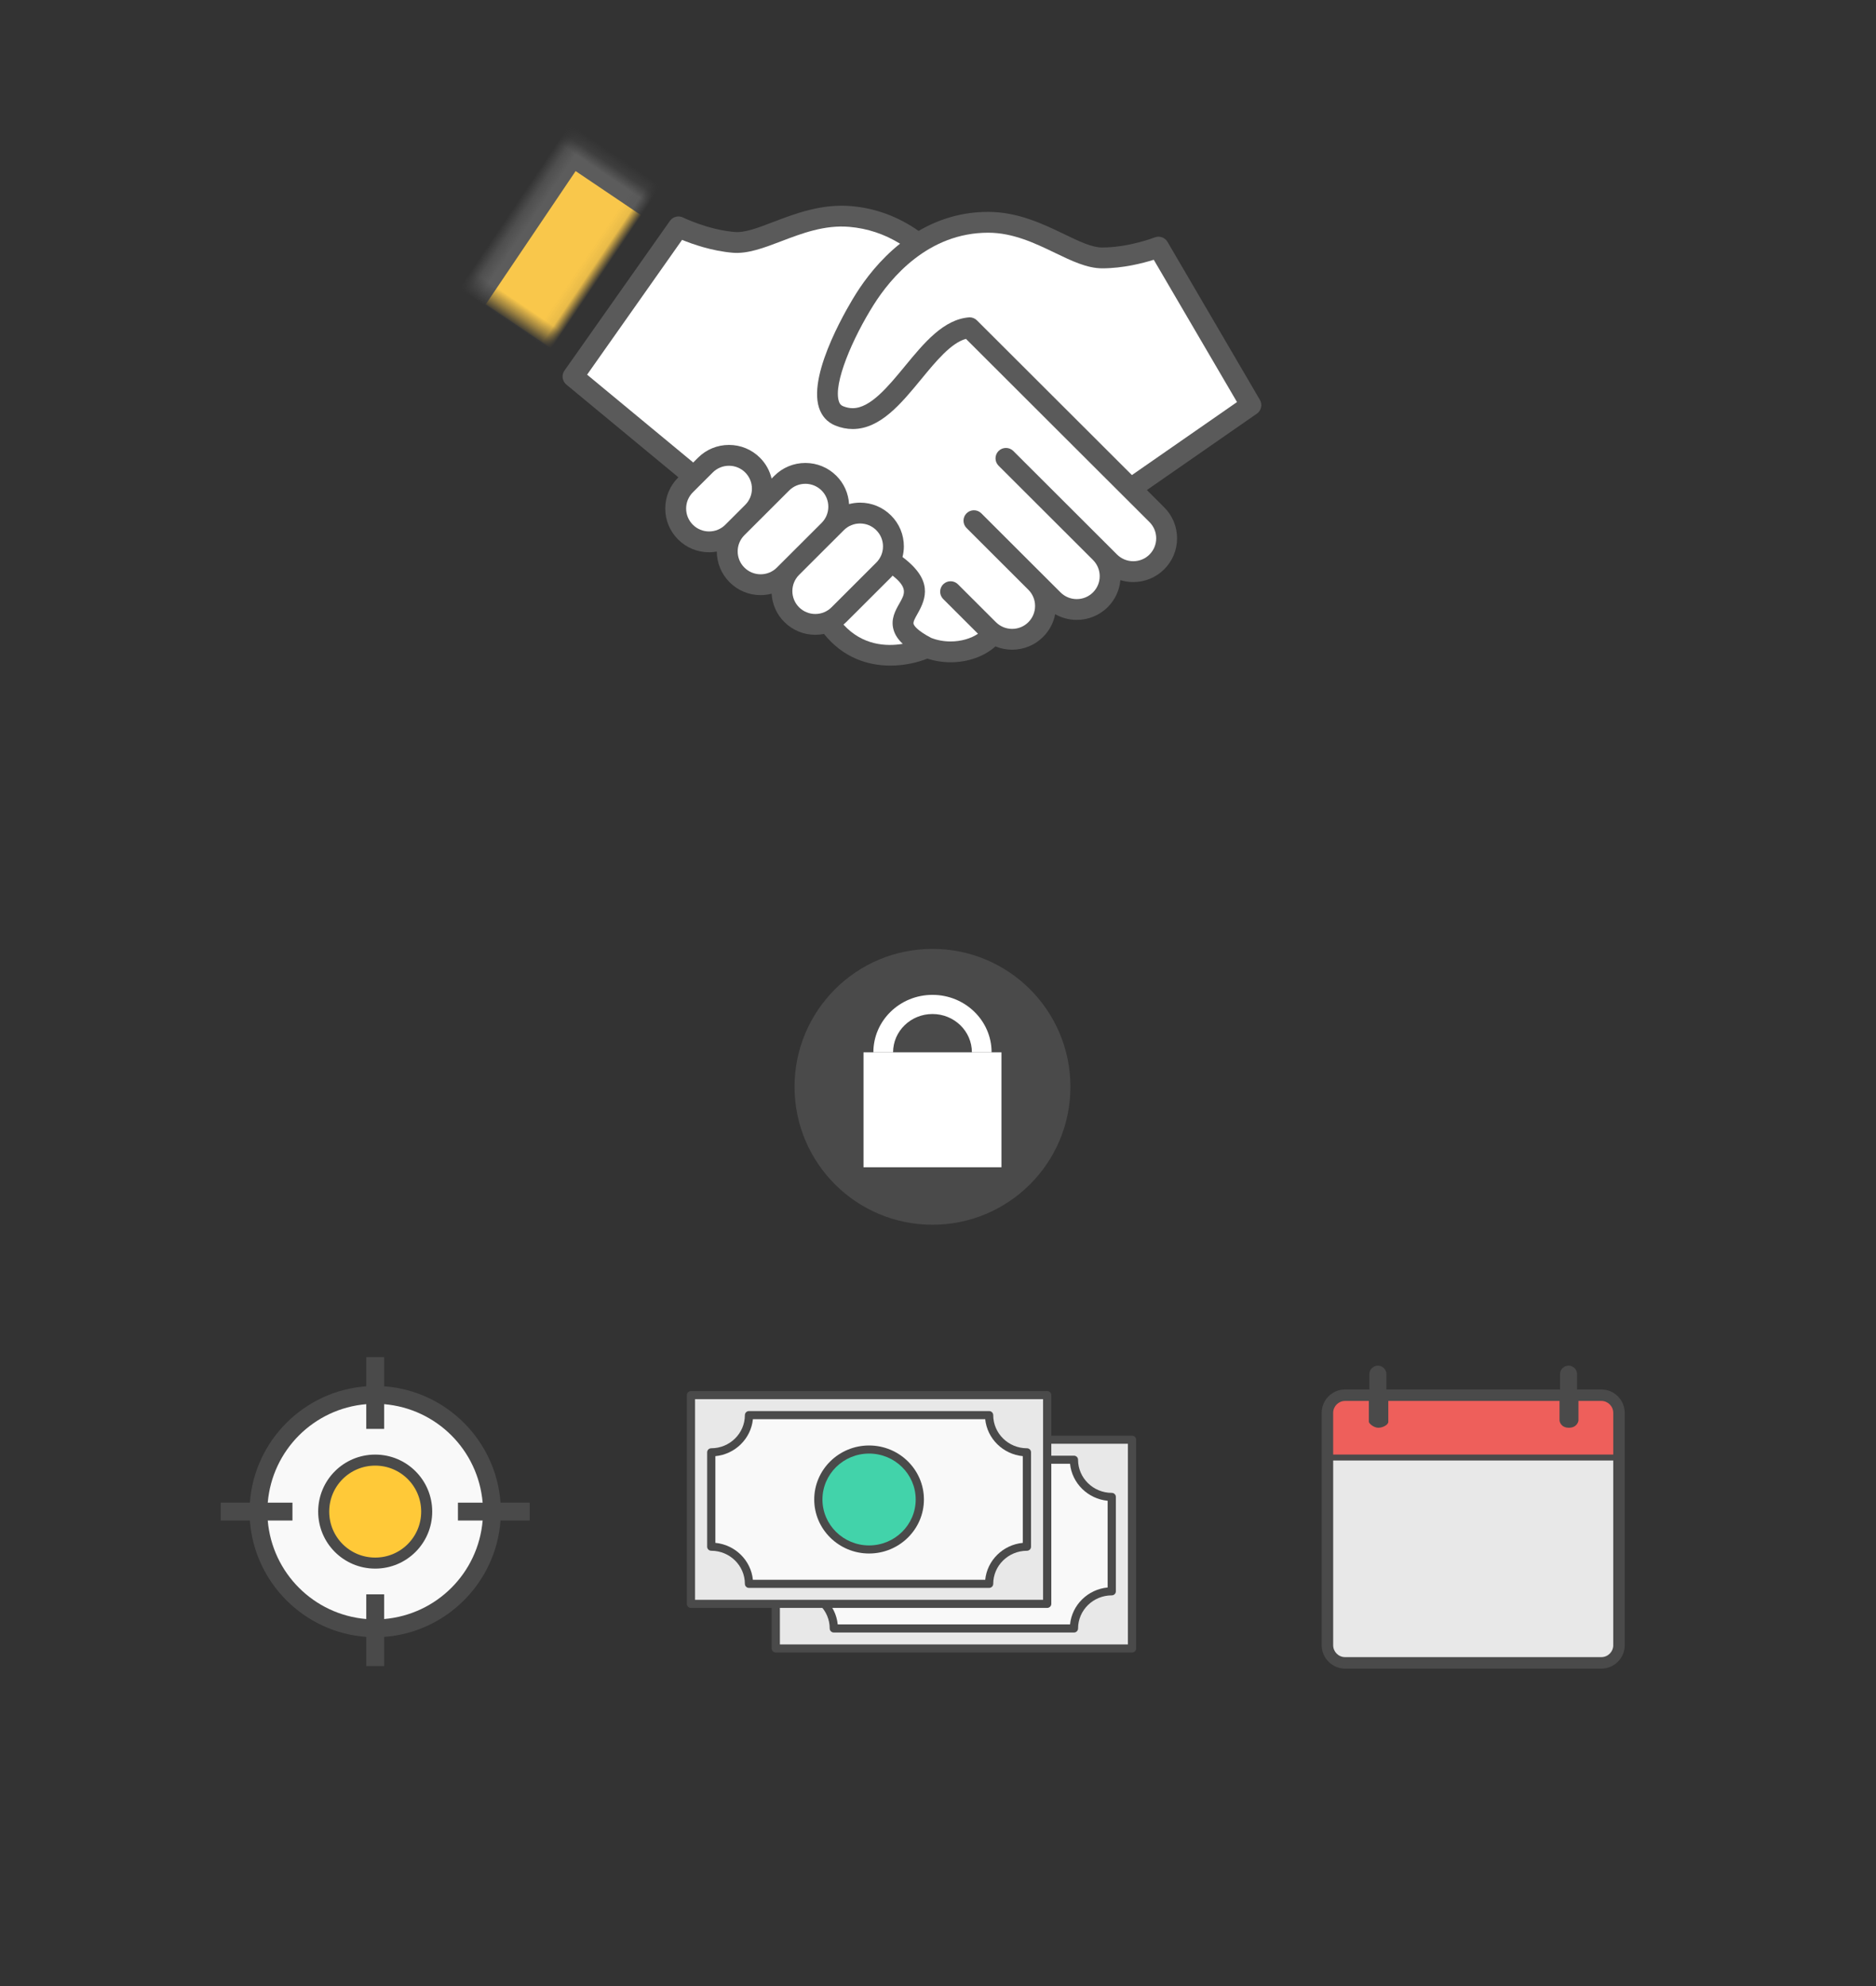 <?xml version="1.0" encoding="UTF-8" standalone="no"?>
<svg width="170px" height="180px" viewBox="0 0 170 180" version="1.1" xmlns="http://www.w3.org/2000/svg" xmlns:xlink="http://www.w3.org/1999/xlink">
    <rect x="0" y="0" width="170" height="180" fill="#333333" stroke="none"/>
    <!-- Generator: Sketch 40.3 (33839) - http://www.bohemiancoding.com/sketch -->
    <title>request copy 6</title>
    <desc>Created with Sketch.</desc>
    <defs>
        <rect id="path-1" x="11" y="98" width="149" height="77" rx="3"></rect>
        <mask id="mask-2" maskContentUnits="userSpaceOnUse" maskUnits="objectBoundingBox" x="0" y="0" width="149" height="77" fill="white">
            <use xlink:href="#path-1"></use>
        </mask>
        <rect id="path-3" x="66.716" y="5.304" width="12.921" height="18.567"></rect>
        <mask id="mask-4" maskContentUnits="userSpaceOnUse" maskUnits="objectBoundingBox" x="0" y="0" width="12.921" height="18.567" fill="white">
            <use xlink:href="#path-3"></use>
        </mask>
        <rect id="path-5" x="4.327" y="2.756" width="12.921" height="18.567"></rect>
        <mask id="mask-6" maskContentUnits="userSpaceOnUse" maskUnits="objectBoundingBox" x="0" y="0" width="12.921" height="18.567" fill="white">
            <use xlink:href="#path-5"></use>
        </mask>
    </defs>
    <g id="Page-1" stroke="none" stroke-width="1" fill="none" fill-rule="evenodd">
        <g id="request-copy-6">
            <use id="Rectangle-8" stroke="#4A4A4A" mask="url(#mask-2)" stroke-width="2" fill="#FFFFFF" xlink:href="#path-1"></use>
            <g id="Group" transform="translate(120, 124)">
                <path d="M22.41,2.43 L22.41,0.54 C22.41,0.391 22.289,0.27 22.14,0.27 C21.991,0.27 21.87,0.391 21.87,0.54 L21.87,2.43 L5.13,2.43 L5.13,0.54 C5.13,0.391 5.009,0.27 4.86,0.27 C4.711,0.27 4.59,0.391 4.59,0.54 L4.59,2.43 L1.89,2.43 C0.997,2.43 0.27,3.157 0.27,4.05 L0.27,25.11 C0.27,26.003 0.997,26.73 1.89,26.73 L25.11,26.73 C26.003,26.73 26.73,26.003 26.73,25.11 L26.73,4.05 C26.73,3.157 26.003,2.43 25.11,2.43 L22.41,2.43 Z" id="Shape" stroke="#4A4A4A" fill="#4A4A4A"></path>
                <path d="M25.11,26.19 L1.89,26.19 C1.294,26.19 0.81,25.706 0.81,25.11 L0.81,8.37 L26.19,8.37 L26.19,25.11 C26.19,25.706 25.706,26.19 25.11,26.19 L25.11,26.19 Z" id="Path" fill="#E8E8E8"></path>
                <path d="M4.043,2.97 L4.043,4.86 C4.043,5.009 4.481,5.4 4.901,5.4 C5.322,5.4 5.807,5.13 5.807,4.86 L5.807,2.97 L21.321,2.97 L21.321,4.72 C21.321,4.869 21.469,5.4 22.17,5.4 C22.872,5.4 23.038,4.869 23.038,4.72 L23.038,2.97 L25.11,2.97 C25.706,2.97 26.19,3.454 26.19,4.05 L26.19,7.83 L0.81,7.83 L0.81,4.05 C0.81,3.454 1.294,2.97 1.89,2.97 L4.043,2.97 Z" id="Path" fill="#EE5F5B"></path>
            </g>
            <g id="Target" transform="translate(20, 123)">
                <path d="M28,13.191 L25.356,13.191 C24.951,7.56 20.44,3.049 14.809,2.644 L14.809,0 L13.191,0 L13.191,2.644 C7.56,3.049 3.049,7.56 2.644,13.191 L0,13.191 L0,14.809 L2.644,14.809 C3.049,20.44 7.56,24.951 13.191,25.356 L13.191,28 L14.809,28 L14.809,25.356 C20.44,24.951 24.951,20.44 25.356,14.809 L28,14.809 L28,13.191 L28,13.191 Z" id="Shape" fill="#4A4A4A"></path>
                <path d="M14.809,23.738 L14.809,21.498 L13.191,21.498 L13.191,23.738 C8.431,23.333 4.667,19.569 4.262,14.809 L6.502,14.809 L6.502,13.191 L4.262,13.191 C4.667,8.431 8.431,4.667 13.191,4.262 L13.191,6.502 L14.809,6.502 L14.809,4.262 C19.569,4.667 23.333,8.431 23.738,13.191 L21.498,13.191 L21.498,14.809 L23.738,14.809 C23.333,19.569 19.569,23.333 14.809,23.738 L14.809,23.738 Z" id="Path" fill="#F9F9F9"></path>
                <path d="M9.333,14 C9.333,16.582 11.418,18.667 14,18.667 C16.582,18.667 18.667,16.582 18.667,14 C18.667,11.418 16.582,9.333 14,9.333 C11.418,9.333 9.333,11.418 9.333,14 Z" id="Shape" stroke="#4A4A4A" fill="#FFC938"></path>
            </g>
            <g id="Amount" transform="translate(62, 126)">
                <g id="Group" transform="translate(24.687, 14.043) rotate(-360) translate(-24.687, -14.043) translate(7.687, 4.043)">
                    <path d="M32.895,0.076 L0.613,0.076 C0.407,0.076 0.241,0.24 0.241,0.443 L0.241,19.363 C0.241,19.565 0.407,19.729 0.613,19.729 L32.895,19.729 C33.1,19.729 33.267,19.565 33.267,19.363 L33.267,0.443 C33.267,0.24 33.101,0.076 32.895,0.076 L32.895,0.076 Z" id="Shape" fill="#4A4A4A"></path>
                    <polygon id="Path" fill="#E8E8E8" points="0.985 18.996 0.985 0.809 32.522 0.809 32.522 18.996"></polygon>
                    <path d="M2.453,14.548 C4.132,14.549 5.499,15.896 5.5,17.55 C5.5,17.752 5.667,17.916 5.872,17.916 L27.633,17.916 C27.838,17.916 28.005,17.752 28.005,17.55 C28.005,15.895 29.375,14.55 31.058,14.55 C31.264,14.55 31.431,14.385 31.431,14.183 L31.431,5.626 C31.431,5.423 31.264,5.259 31.058,5.259 C29.378,5.259 28.007,3.911 28.004,2.255 C28.004,2.053 27.837,1.889 27.632,1.889 L5.872,1.889 C5.773,1.889 5.678,1.927 5.609,1.996 C5.539,2.065 5.5,2.158 5.5,2.256 C5.5,3.911 4.133,5.258 2.453,5.259 C2.248,5.259 2.081,5.423 2.081,5.626 L2.081,14.182 C2.081,14.385 2.248,14.548 2.453,14.548 L2.453,14.548 Z" id="Shape" fill="#4A4A4A"></path>
                    <path d="M2.826,5.975 C4.62,5.801 6.051,4.39 6.227,2.622 L27.278,2.622 C27.457,4.391 28.891,5.801 30.686,5.975 L30.686,13.834 C28.889,14.006 27.455,15.416 27.279,17.183 L6.226,17.183 C6.05,15.417 4.619,14.007 2.826,13.833 L2.826,5.975 L2.826,5.975 Z" id="Path" fill="#F9F9F9"></path>
                    <path d="M16.754,14.798 C19.494,14.798 21.724,12.602 21.724,9.903 C21.724,7.203 19.494,5.007 16.754,5.007 C14.014,5.007 11.784,7.203 11.784,9.903 C11.784,12.602 14.014,14.798 16.754,14.798 L16.754,14.798 Z" id="Shape" fill="#4A4A4A"></path>
                    <path d="M16.754,5.741 C19.084,5.741 20.979,7.607 20.979,9.903 C20.979,12.198 19.084,14.065 16.754,14.065 C14.424,14.065 12.529,12.197 12.529,9.903 C12.529,7.608 14.424,5.741 16.754,5.741 L16.754,5.741 Z" id="Path" fill="#42D3AA"></path>
                </g>
                <g id="Group-Copy" transform="translate(17, 10) rotate(-360) translate(-17, -10) ">
                    <path d="M32.895,0.076 L0.613,0.076 C0.407,0.076 0.241,0.24 0.241,0.443 L0.241,19.363 C0.241,19.565 0.407,19.729 0.613,19.729 L32.895,19.729 C33.1,19.729 33.267,19.565 33.267,19.363 L33.267,0.443 C33.267,0.24 33.101,0.076 32.895,0.076 L32.895,0.076 Z" id="Shape" fill="#4A4A4A"></path>
                    <polygon id="Path" fill="#E8E8E8" points="0.985 18.996 0.985 0.809 32.522 0.809 32.522 18.996"></polygon>
                    <path d="M2.453,14.548 C4.132,14.549 5.499,15.896 5.5,17.55 C5.5,17.752 5.667,17.916 5.872,17.916 L27.633,17.916 C27.838,17.916 28.005,17.752 28.005,17.55 C28.005,15.895 29.375,14.55 31.058,14.55 C31.264,14.55 31.431,14.385 31.431,14.183 L31.431,5.626 C31.431,5.423 31.264,5.259 31.058,5.259 C29.378,5.259 28.007,3.911 28.004,2.255 C28.004,2.053 27.837,1.889 27.632,1.889 L5.872,1.889 C5.773,1.889 5.678,1.927 5.609,1.996 C5.539,2.065 5.5,2.158 5.5,2.256 C5.5,3.911 4.133,5.258 2.453,5.259 C2.248,5.259 2.081,5.423 2.081,5.626 L2.081,14.182 C2.081,14.385 2.248,14.548 2.453,14.548 L2.453,14.548 Z" id="Shape" fill="#4A4A4A"></path>
                    <path d="M2.826,5.975 C4.62,5.801 6.051,4.39 6.227,2.622 L27.278,2.622 C27.457,4.391 28.891,5.801 30.686,5.975 L30.686,13.834 C28.889,14.006 27.455,15.416 27.279,17.183 L6.226,17.183 C6.05,15.417 4.619,14.007 2.826,13.833 L2.826,5.975 L2.826,5.975 Z" id="Path" fill="#F9F9F9"></path>
                    <path d="M16.754,14.798 C19.494,14.798 21.724,12.602 21.724,9.903 C21.724,7.203 19.494,5.007 16.754,5.007 C14.014,5.007 11.784,7.203 11.784,9.903 C11.784,12.602 14.014,14.798 16.754,14.798 L16.754,14.798 Z" id="Shape" fill="#4A4A4A"></path>
                    <path d="M20.979,9.903 C20.979,12.198 19.084,14.065 16.754,14.065 C14.424,14.065 12.529,12.197 12.529,9.903 C12.529,7.608 14.424,5.741 16.754,5.741 C19.084,5.741 20.979,7.607 20.979,9.903 Z" id="Path" fill="#42D3AA"></path>
                </g>
            </g>
            <g id="Group-2" transform="translate(41, 12)">
                <path d="M73.17,24.243 L64.796,9.92 C64.56,9.516 64.065,9.347 63.629,9.519 C63.607,9.528 61.3,10.431 58.875,10.431 C57.941,10.431 56.776,9.868 55.425,9.217 C53.564,8.32 51.248,7.203 48.551,7.203 C46.079,7.203 43.984,7.908 42.241,8.929 C40.388,7.627 38.333,6.866 36.122,6.679 C33.437,6.453 31.034,7.369 29.103,8.107 C27.703,8.643 26.498,9.11 25.563,9.025 C23.159,8.822 20.923,7.727 20.902,7.717 C20.484,7.509 19.976,7.637 19.707,8.019 L10.153,21.584 C9.869,21.987 9.942,22.54 10.322,22.855 L20.475,31.259 L20.449,31.285 C19.699,32.035 19.285,33.029 19.285,34.089 C19.285,35.149 19.699,36.145 20.448,36.893 C21.198,37.642 22.196,38.055 23.257,38.055 C23.494,38.055 23.728,38.031 23.956,37.99 C23.961,39.043 24.374,40.031 25.119,40.776 C25.869,41.524 26.866,41.937 27.927,41.937 C28.268,41.937 28.601,41.891 28.923,41.806 C28.979,42.741 29.359,43.66 30.073,44.372 C30.823,45.121 31.82,45.533 32.881,45.533 C33.149,45.533 33.412,45.507 33.669,45.456 C35.424,47.642 37.685,48.326 39.684,48.326 C40.983,48.326 42.17,48.039 43.037,47.69 C43.698,47.906 44.417,48.024 45.145,48.024 C46.728,48.024 48.21,47.483 49.205,46.587 C49.679,46.781 50.189,46.884 50.717,46.884 C51.779,46.884 52.776,46.472 53.524,45.723 C54.095,45.153 54.47,44.442 54.617,43.667 C55.221,44.009 55.896,44.183 56.572,44.183 C57.588,44.183 58.607,43.797 59.38,43.025 C60.044,42.361 60.443,41.503 60.527,40.58 C60.899,40.694 61.292,40.753 61.692,40.753 C62.753,40.753 63.752,40.341 64.5,39.593 C65.25,38.844 65.664,37.848 65.664,36.789 C65.664,35.729 65.25,34.732 64.5,33.984 L62.928,32.414 L72.892,25.493 C73.299,25.213 73.419,24.667 73.17,24.243 L73.17,24.243 Z" id="Shape" fill="#5A5A5A"></path>
                <use id="Rectangle" stroke="#5C5C5C" mask="url(#mask-4)" stroke-width="4" fill="#42D3AA" transform="translate(73.177, 14.588) rotate(-30) translate(-73.177, -14.588) " xlink:href="#path-3"></use>
                <path d="M39.977,45.093 C40.109,45.542 40.378,45.955 40.808,46.354 C39.318,46.603 37.167,46.504 35.433,44.61 C35.52,44.536 35.608,44.458 35.69,44.376 L39.745,40.327 C39.794,40.278 39.84,40.224 39.886,40.171 C41.302,41.284 40.988,41.841 40.504,42.69 C40.141,43.327 39.689,44.123 39.977,45.093 L39.977,45.093 Z" id="Path" fill="#FFFFFF"></path>
                <path d="M63.166,35.32 C63.557,35.712 63.773,36.234 63.773,36.789 C63.773,37.342 63.557,37.864 63.166,38.257 C62.772,38.651 62.25,38.864 61.694,38.864 C61.139,38.864 60.617,38.648 60.223,38.257 L50.826,28.874 C50.457,28.506 49.859,28.506 49.489,28.874 C49.12,29.241 49.12,29.84 49.489,30.209 L58.04,38.747 C58.042,38.75 58.043,38.752 58.044,38.753 C58.438,39.146 58.654,39.667 58.654,40.221 C58.654,40.776 58.437,41.298 58.044,41.69 C57.651,42.082 57.129,42.298 56.574,42.298 C56.019,42.298 55.497,42.082 55.104,41.69 L53.53,40.12 C53.528,40.118 53.527,40.115 53.526,40.115 C53.526,40.114 53.524,40.114 53.523,40.113 L47.925,34.522 C47.556,34.154 46.957,34.154 46.588,34.522 C46.219,34.89 46.219,35.488 46.588,35.857 L52.193,41.456 C52.584,41.849 52.797,42.368 52.797,42.92 C52.797,43.475 52.58,43.996 52.189,44.389 C51.796,44.782 51.274,44.997 50.718,44.997 L50.717,44.997 C50.162,44.997 49.641,44.78 49.247,44.389 L45.809,40.956 C45.44,40.588 44.841,40.588 44.472,40.956 C44.103,41.325 44.103,41.924 44.472,42.292 L47.624,45.439 C46.98,45.873 46.084,46.137 45.145,46.137 C44.522,46.137 43.914,46.024 43.382,45.814 C42.047,45.113 41.825,44.674 41.789,44.556 C41.734,44.37 41.895,44.066 42.148,43.622 C42.948,42.217 43.542,40.557 40.784,38.484 C40.862,38.173 40.907,37.851 40.907,37.522 C40.907,36.461 40.494,35.467 39.744,34.718 C38.995,33.969 37.997,33.556 36.936,33.556 C36.595,33.556 36.262,33.603 35.94,33.686 C35.883,32.716 35.482,31.813 34.789,31.121 C34.04,30.373 33.042,29.96 31.981,29.96 C30.92,29.96 29.922,30.373 29.172,31.121 L28.92,31.373 C28.752,30.665 28.396,30.014 27.867,29.486 C27.118,28.737 26.12,28.325 25.059,28.325 C23.998,28.325 23.001,28.737 22.251,29.486 L21.813,29.923 C21.79,29.9 21.77,29.877 21.744,29.855 L12.202,21.957 L20.808,9.74 C21.761,10.132 23.512,10.748 25.404,10.908 C26.763,11.018 28.23,10.463 29.78,9.871 C31.621,9.167 33.705,8.367 35.963,8.561 C37.604,8.699 39.144,9.215 40.561,10.085 C38.723,11.55 37.405,13.295 36.572,14.616 C36.119,15.333 32.178,21.722 33.215,24.947 C33.462,25.714 33.969,26.272 34.683,26.563 C35.205,26.777 35.739,26.884 36.27,26.884 C38.764,26.884 40.652,24.59 42.476,22.371 C43.812,20.746 45.191,19.072 46.535,18.713 L55.13,27.297 L56.04,28.205 L60.792,32.951 L60.794,32.951 L63.166,35.32 L63.166,35.32 Z" id="Path" fill="#FFFFFF"></path>
                <path d="M56.468,25.96 C56.466,25.96 47.531,17.037 47.531,17.037 C47.353,16.86 47.111,16.76 46.863,16.76 C44.517,16.914 42.737,19.079 41.014,21.172 C39.468,23.052 37.869,24.995 36.269,24.995 C35.981,24.995 35.696,24.936 35.397,24.814 C35.255,24.755 35.11,24.661 35.016,24.369 C34.498,22.759 36.256,18.66 38.173,15.622 C39.711,13.183 43.105,9.091 48.551,9.091 C50.815,9.091 52.826,10.062 54.603,10.918 C56.097,11.638 57.508,12.319 58.875,12.319 C60.774,12.319 62.57,11.852 63.552,11.543 L71.096,24.441 L61.571,31.057 L56.468,25.96 Z" id="Path" fill="#FFFFFF"></path>
                <path d="M32.881,43.647 C32.326,43.647 31.804,43.431 31.411,43.04 C30.601,42.232 30.601,40.917 31.409,40.105 L34.789,36.729 C34.792,36.726 34.794,36.723 34.796,36.722 L35.466,36.052 C35.858,35.66 36.38,35.445 36.937,35.445 C37.491,35.445 38.014,35.662 38.407,36.054 C38.8,36.446 39.016,36.968 39.016,37.522 C39.016,38.077 38.799,38.598 38.406,38.991 L34.353,43.04 C33.959,43.431 33.437,43.647 32.881,43.647 L32.881,43.647 Z" id="Path" fill="#FFFFFF"></path>
                <path d="M30.072,38.769 L29.398,39.442 C29.005,39.834 28.483,40.049 27.928,40.049 C27.372,40.049 26.85,39.833 26.457,39.442 C26.063,39.049 25.847,38.528 25.847,37.973 C25.847,37.418 26.064,36.897 26.457,36.504 L30.511,32.455 C30.904,32.063 31.426,31.848 31.982,31.848 C32.537,31.848 33.059,32.064 33.453,32.456 C33.845,32.848 34.061,33.37 34.061,33.924 C34.061,34.478 33.845,34.997 33.455,35.39 L30.074,38.767 C30.074,38.767 30.073,38.769 30.072,38.769 L30.072,38.769 Z" id="Path" fill="#FFFFFF"></path>
                <path d="M24.727,35.558 C24.335,35.951 23.812,36.166 23.257,36.166 C22.701,36.166 22.18,35.951 21.786,35.558 C21.393,35.166 21.177,34.645 21.177,34.089 C21.177,33.535 21.394,33.014 21.786,32.621 L23.588,30.821 C23.982,30.429 24.504,30.213 25.059,30.213 C25.615,30.213 26.137,30.429 26.53,30.821 C26.923,31.214 27.138,31.735 27.138,32.29 C27.138,32.844 26.922,33.365 26.53,33.758 L24.727,35.558 L24.727,35.558 Z" id="Path" fill="#FFFFFF"></path>
                <use id="Rectangle" stroke="#5C5C5C" mask="url(#mask-6)" stroke-width="4" fill="#F9C74B" transform="translate(10.788, 12.039) rotate(34) translate(-10.788, -12.039) " xlink:href="#path-5"></use>
            </g>
            <g id="Group-3" transform="translate(72, 86)">
                <circle id="Oval" fill="#4A4A4A" cx="12.5" cy="12.5" r="12.5"></circle>
                <rect id="Rectangle-2" fill="#FFFFFF" x="6.25" y="9.375" width="12.5" height="10.417"></rect>
                <path d="M17.857,9.375 L7.143,9.375 C7.143,6.499 9.541,4.167 12.5,4.167 C15.459,4.167 17.857,6.499 17.857,9.375 Z M16.071,9.375 L8.929,9.375 C8.929,7.457 10.528,5.903 12.5,5.903 C14.472,5.903 16.071,7.457 16.071,9.375 Z" id="Combined-Shape" fill="#FFFFFF"></path>
            </g>
        </g>
    </g>
</svg>